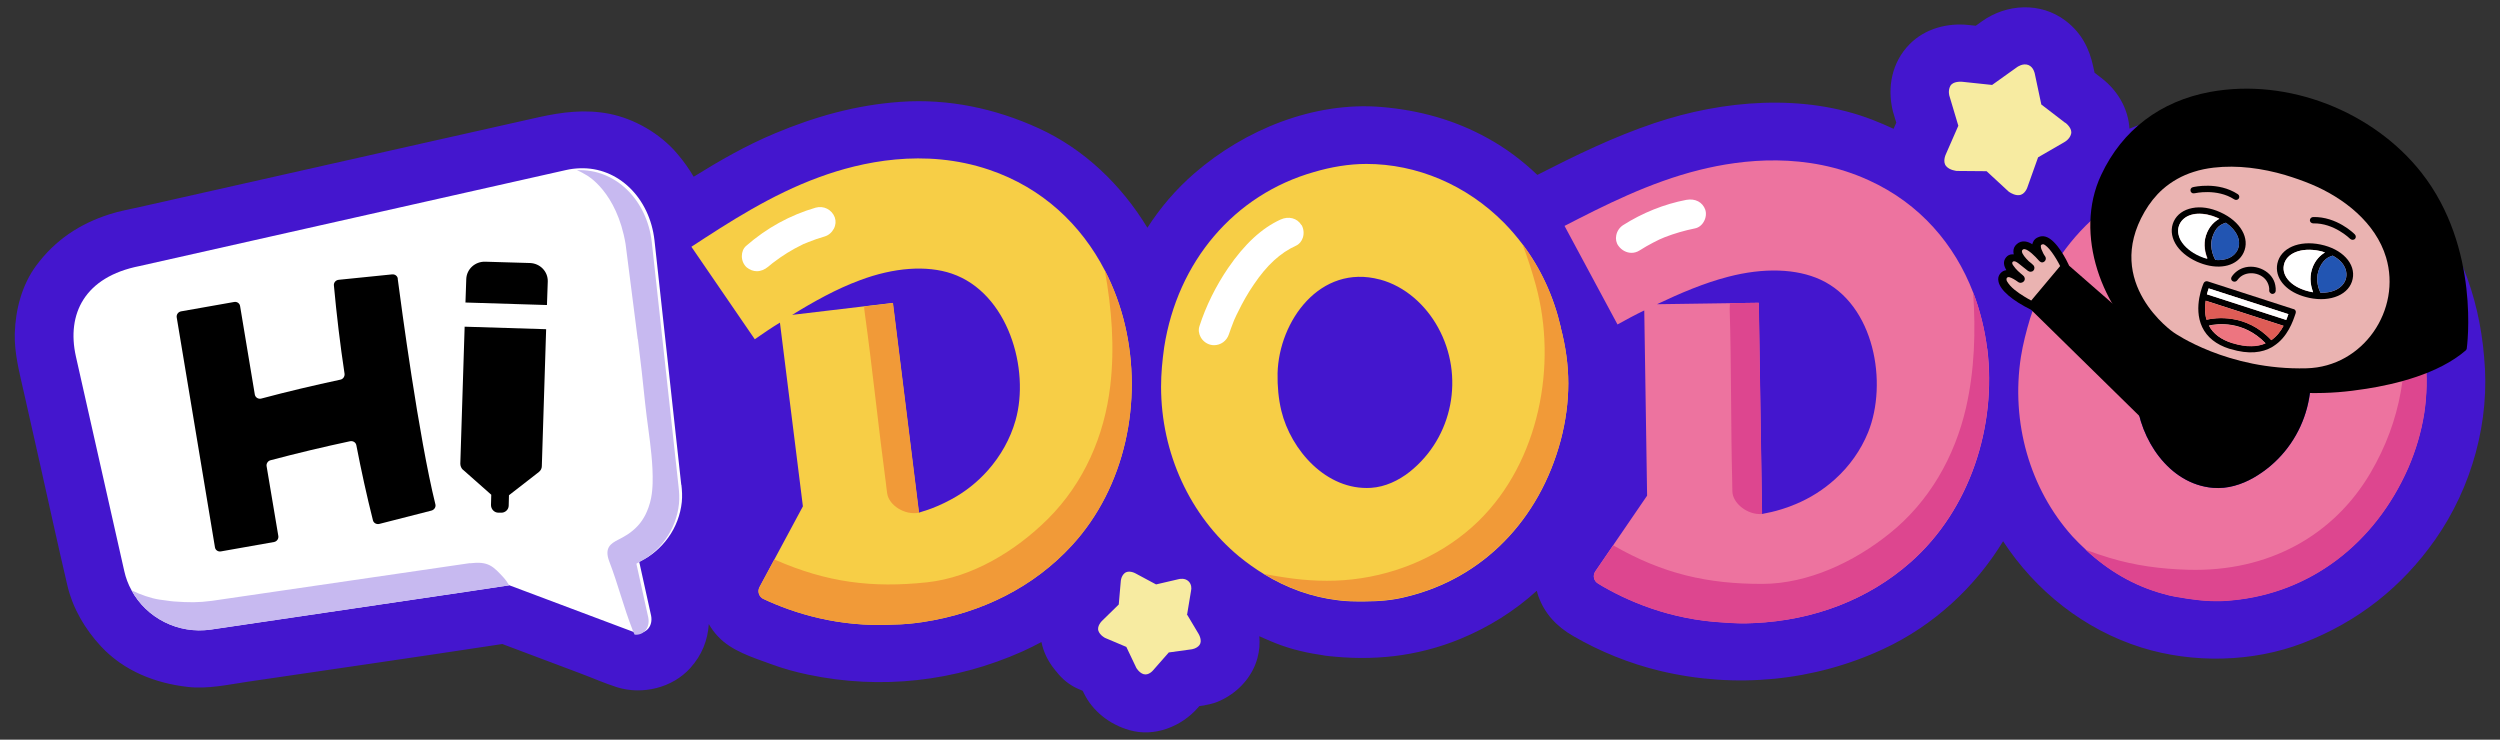 <svg width="169" height="50" viewBox="0 0 169 50" fill="none" xmlns="http://www.w3.org/2000/svg">
<rect x="0" y="0" width="169" height="50" fill="#333333" stroke="none"/>
<g clip-path="url(#clip0_350_4489)">
<path d="M167.926 24.129C167.578 19.923 166.098 16.092 163.284 12.868C161.018 10.278 157.702 8.305 154.285 7.626C150.785 6.93 147.213 7.367 143.951 8.698C143.869 7.349 143.165 6.126 142.051 5.269C141.895 5.152 141.749 5.036 141.594 4.92C141.566 4.795 141.539 4.67 141.511 4.545C141.246 3.277 140.707 2.214 139.62 1.393C137.939 0.125 135.655 0.25 133.983 1.438C133.846 1.536 133.7 1.634 133.563 1.741C133.398 1.723 133.224 1.705 133.06 1.688C131.616 1.536 130.109 1.947 129.086 2.991C127.88 4.215 127.56 5.929 127.962 7.537C128.007 7.707 128.062 7.885 128.117 8.055C128.144 8.135 128.163 8.216 128.19 8.296C128.163 8.349 128.144 8.403 128.117 8.457C128.081 8.546 128.044 8.626 128.007 8.707C127.541 8.492 127.066 8.287 126.582 8.099C121.941 6.304 116.477 6.76 111.836 8.323C109.095 9.243 106.491 10.511 103.923 11.823C102.927 10.877 101.831 10.037 100.579 9.35C98.35 8.108 95.938 7.448 93.398 7.233C88.82 6.849 84.151 8.769 80.762 11.698C79.501 12.788 78.441 14.029 77.564 15.395C75.81 12.511 73.297 10.073 70.191 8.662C67.276 7.331 64.087 6.653 60.862 6.885C57.856 7.099 55.106 7.876 52.356 9.028C50.437 9.832 48.646 10.859 46.892 11.948C46.581 11.412 46.225 10.912 45.777 10.386C44.645 9.046 42.908 8.028 41.173 7.689C39.555 7.376 38.011 7.573 36.431 7.921C33.845 8.501 31.268 9.082 28.683 9.662C22.269 11.109 15.864 12.547 9.45 13.993C8.774 14.145 8.061 14.27 7.403 14.485C5.366 15.136 3.731 16.235 2.47 17.923C1.483 19.244 1.044 20.932 0.999 22.549C0.962 23.897 1.328 25.236 1.62 26.549C1.976 28.121 2.323 29.684 2.68 31.255C3.301 34.024 3.904 36.801 4.553 39.569C4.918 41.123 5.741 42.525 6.828 43.695C8.363 45.347 10.482 46.187 12.703 46.437C14.037 46.589 15.398 46.285 16.714 46.089C22.287 45.267 27.87 44.463 33.434 43.615C33.607 43.588 33.781 43.561 33.955 43.535L39.199 45.508C40.04 45.821 40.88 46.196 41.73 46.464C43.448 46.99 45.458 46.49 46.655 45.169C47.468 44.267 47.842 43.267 47.915 42.186C48.089 42.49 48.299 42.775 48.546 43.034C49.45 43.999 50.867 44.436 52.091 44.883C52.913 45.187 53.763 45.428 54.631 45.606C59.556 46.642 64.562 46.071 69.122 44.035C69.56 43.838 69.981 43.624 70.401 43.401C70.547 44.097 70.83 44.669 71.278 45.24C71.68 45.749 72.018 46.106 72.63 46.446C72.74 46.508 72.859 46.553 72.977 46.606C73.05 46.633 73.114 46.669 73.187 46.696C73.206 46.74 73.224 46.776 73.251 46.821C73.845 48.071 75.006 48.973 76.349 49.357C78.057 49.848 79.876 49.107 80.99 47.83C81.018 47.794 81.045 47.767 81.072 47.732C81.164 47.723 81.246 47.705 81.328 47.696C81.429 47.678 81.529 47.669 81.63 47.651C81.557 47.66 81.474 47.669 81.401 47.678C81.895 47.598 82.306 47.491 82.891 47.151C83.905 46.571 84.7 45.606 85.001 44.49C85.138 43.99 85.175 43.49 85.129 43.008C85.476 43.168 85.833 43.32 86.189 43.463C87.322 43.919 88.455 44.16 89.643 44.329C92.776 44.704 95.792 44.392 98.724 43.186C100.616 42.409 102.379 41.311 103.887 39.936C103.914 40.043 103.941 40.15 103.978 40.257C104.407 41.48 105.221 42.347 106.354 42.999C108.153 44.044 110.164 44.856 112.201 45.347C117.299 46.571 122.644 46.062 127.368 43.847C130.694 42.293 133.526 39.694 135.408 36.587C137.601 39.936 140.881 42.561 144.773 43.776C148.245 44.856 152.274 44.776 155.673 43.472C159.383 42.043 162.361 39.694 164.618 36.48C167.112 32.925 168.346 28.433 167.926 24.138V24.129Z" fill="#4416CE"/>
<path d="M90.457 44.437C90.183 44.401 89.918 44.365 89.653 44.321C89.571 44.312 89.489 44.303 89.406 44.294C89.763 44.338 90.11 44.383 90.457 44.437Z" fill="#4416CE"/>
<path d="M105.515 22.138C105.03 20.039 104.162 18.164 102.929 16.521C102.545 16.012 102.134 15.53 101.686 15.074C99.137 12.493 95.775 11.082 92.367 11.082C91.179 11.082 89.982 11.288 88.831 11.627C83.422 13.163 79.594 17.7 78.698 23.477C78.57 24.388 78.488 25.263 78.488 26.139C78.488 30.631 80.444 34.872 83.769 37.623C84.317 38.069 84.875 38.462 85.441 38.81C87.004 39.766 88.666 40.364 90.448 40.579C91.005 40.659 91.554 40.659 92.193 40.659C93.217 40.659 94.194 40.579 95.126 40.329C100.234 39.078 104.062 35.167 105.505 29.764C105.843 28.478 106.017 27.183 106.017 25.933C106.017 24.683 105.843 23.442 105.505 22.147L105.515 22.138ZM93.29 18.896C94.989 19.352 96.387 20.629 97.218 22.147C99.009 25.406 98.242 29.55 95.291 31.899C94.541 32.488 93.637 32.917 92.677 32.979C89.653 33.167 87.26 30.407 86.62 27.773C86.428 26.969 86.346 26.112 86.364 25.228C86.456 21.709 89.233 17.816 93.281 18.896H93.29Z" fill="#F7CE46"/>
<path d="M92.193 40.641C93.217 40.641 94.194 40.561 95.126 40.311C100.234 39.061 104.062 35.149 105.506 29.746C105.844 28.46 106.017 27.166 106.017 25.915C106.017 24.665 105.844 23.424 105.506 22.129C105.021 20.03 104.153 18.155 102.92 16.512C103.267 17.423 103.569 18.352 103.824 19.289C105.295 24.656 104.053 31.202 99.96 35.212C97.675 37.444 94.606 38.81 91.408 39.168C89.891 39.337 88.356 39.266 86.849 39.034C86.392 38.962 85.916 38.891 85.441 38.793C87.004 39.748 88.667 40.346 90.448 40.561C91.006 40.641 91.554 40.641 92.193 40.641Z" fill="#F19A38"/>
<path d="M163.951 24.129C163.768 21.736 163.083 19.539 161.895 17.575C161.694 17.235 161.475 16.905 161.247 16.574C159.118 13.654 156.011 11.761 152.64 11.261C151.461 11.091 150.255 11.118 149.067 11.279C143.485 12.011 139.008 15.931 137.236 21.522C136.971 22.406 136.751 23.263 136.614 24.12C135.929 28.559 137.217 33.042 140.077 36.239C140.369 36.56 140.68 36.864 140.991 37.15C142.535 38.587 144.271 39.596 146.235 40.132C146.765 40.293 147.313 40.373 147.944 40.472C148.958 40.623 149.935 40.677 150.895 40.57C156.139 40.079 160.516 36.775 162.782 31.64C163.312 30.416 163.677 29.166 163.869 27.934C164.061 26.701 164.079 25.442 163.942 24.12L163.951 24.129ZM144.554 24.397C145.184 20.932 148.528 17.485 152.357 19.146C153.965 19.843 155.153 21.307 155.746 22.933C157.026 26.416 155.628 30.398 152.348 32.291C151.516 32.765 150.557 33.059 149.607 32.979C146.591 32.729 144.636 29.639 144.417 26.951C144.344 26.13 144.399 25.272 144.554 24.397Z" fill="#ED739F"/>
<path d="M147.954 40.489C148.968 40.641 149.946 40.695 150.905 40.588C156.15 40.096 160.526 36.792 162.792 31.657C163.322 30.434 163.688 29.184 163.88 27.951C164.071 26.719 164.09 25.46 163.953 24.138C163.77 21.745 163.085 19.548 161.897 17.584C162.125 18.602 162.29 19.637 162.409 20.673C162.875 24.737 162.345 28.38 160.243 31.97C157.767 36.176 153.382 38.677 147.9 38.516C146.081 38.462 144.345 38.239 142.609 37.712C142.089 37.551 141.54 37.373 140.992 37.167C142.536 38.605 144.272 39.614 146.237 40.15C146.767 40.311 147.315 40.391 147.945 40.489H147.954Z" fill="#DD468F"/>
<path d="M134.332 23.576C134.168 22.263 133.848 20.977 133.382 19.762C132.139 16.539 129.809 13.77 126.337 12.19C122.135 10.261 117.786 10.761 114.862 11.493C111.5 12.332 108.439 13.895 105.762 15.271L109.343 21.933C109.946 21.602 110.549 21.272 111.152 20.986L111.344 33.506L109.188 36.658L107.845 38.623C107.653 38.9 107.735 39.275 108.028 39.445C109.965 40.614 112.888 41.892 116.57 42.079C117.237 42.133 117.895 42.151 118.562 42.115C122.619 41.936 126.31 40.516 129.152 38.007C133.19 34.444 134.981 28.8 134.341 23.567L134.332 23.576ZM112.011 20.566C113.61 19.807 115.209 19.128 116.826 18.709C119.229 18.084 121.44 18.155 123.067 18.905C126.721 20.593 127.626 25.898 126.283 29.229C125.789 30.434 125.031 31.506 124.062 32.381C123.277 33.095 122.363 33.676 121.367 34.087C120.042 34.64 119.11 34.721 119.11 34.747C119.11 34.774 118.891 20.468 118.891 20.468L116.936 20.495L112.002 20.566H112.011Z" fill="#ED739F"/>
<path d="M108.019 39.453C109.956 40.623 112.88 41.9 116.562 42.088C117.229 42.142 117.887 42.159 118.554 42.124C122.611 41.945 126.302 40.525 129.143 38.016C133.182 34.453 134.973 28.809 134.333 23.576C134.169 22.263 133.849 20.977 133.383 19.762C133.566 22.388 133.483 25.022 132.899 27.576C132.14 30.854 130.441 33.899 127.727 36.069C125.343 37.989 122.218 39.462 119.148 39.471C115.448 39.48 112.423 38.802 109.052 36.864L107.846 38.623C107.654 38.9 107.736 39.275 108.029 39.445L108.019 39.453Z" fill="#DD468F"/>
<path d="M119.119 34.747L118.899 20.468L116.944 20.495C116.935 20.62 116.926 20.745 116.926 20.87C117.045 24.799 116.999 28.719 117.099 32.64C117.099 32.64 117.099 32.649 117.099 32.658C117.099 32.684 117.099 32.711 117.099 32.738C117.099 32.899 117.099 33.059 117.109 33.229C117.127 33.997 118.104 34.828 119.119 34.747Z" fill="#DD468F"/>
<path d="M76.049 21.977C75.747 20.691 75.29 19.45 74.687 18.28C73.098 15.208 70.484 12.699 66.866 11.475C62.481 9.993 58.205 10.94 55.382 11.975C52.129 13.163 49.251 15.038 46.738 16.682L51.023 22.933C51.59 22.54 52.147 22.156 52.723 21.808L54.276 34.229L52.467 37.596L51.343 39.686C51.188 39.98 51.307 40.338 51.608 40.489C53.664 41.454 56.706 42.418 60.389 42.222C61.055 42.213 61.713 42.151 62.371 42.052C66.382 41.445 69.9 39.659 72.458 36.873C76.094 32.917 77.255 27.112 76.049 21.977ZM53.527 21.299C55.034 20.37 56.551 19.53 58.113 18.95C60.434 18.075 62.645 17.923 64.335 18.494C68.155 19.798 69.635 24.969 68.648 28.425C68.292 29.675 67.643 30.818 66.784 31.791C66.081 32.586 65.24 33.256 64.29 33.765C63.029 34.453 62.115 34.631 62.115 34.658C62.115 34.685 60.352 20.477 60.352 20.477L58.406 20.709L53.509 21.29L53.527 21.299Z" fill="#F7CE46"/>
<path d="M51.607 40.489C53.662 41.454 56.705 42.418 60.387 42.222C61.054 42.213 61.712 42.151 62.37 42.052C66.381 41.445 69.898 39.659 72.457 36.873C76.093 32.917 77.253 27.112 76.047 21.977C75.746 20.691 75.289 19.45 74.686 18.28C75.152 20.87 75.362 23.495 75.051 26.103C74.659 29.443 73.288 32.64 70.83 35.087C68.665 37.239 65.723 39.034 62.671 39.364C58.989 39.757 55.91 39.391 52.347 37.819L51.342 39.695C51.186 39.989 51.305 40.347 51.607 40.498V40.489Z" fill="#F19A38"/>
<path d="M62.131 34.667L60.368 20.486L58.422 20.718C58.422 20.843 58.422 20.968 58.449 21.093C58.988 24.987 59.381 28.889 59.902 32.783C59.902 32.783 59.902 32.792 59.902 32.801C59.902 32.827 59.902 32.854 59.911 32.881C59.929 33.042 59.948 33.202 59.975 33.363C60.085 34.131 61.136 34.855 62.131 34.658V34.667Z" fill="#F19A38"/>
<path d="M87.972 15.208C87.689 14.744 87.113 14.592 86.565 14.842C85.295 15.422 84.135 16.494 83.02 18.119C82.198 19.325 81.522 20.682 81.083 22.049C81.001 22.29 81.037 22.558 81.165 22.79C81.302 23.04 81.54 23.227 81.805 23.299C81.896 23.326 81.987 23.335 82.07 23.335C82.517 23.335 82.929 23.049 83.075 22.593C83.166 22.325 83.267 22.049 83.376 21.772C83.394 21.718 83.422 21.665 83.44 21.611L83.486 21.513C83.55 21.37 83.614 21.227 83.687 21.093C84.007 20.432 84.363 19.807 84.756 19.236C85.642 17.923 86.547 17.092 87.607 16.61C87.826 16.512 87.99 16.315 88.073 16.065C88.164 15.78 88.127 15.458 87.99 15.217L87.972 15.208Z" fill="white"/>
<path d="M56.434 14.699C56.233 14.163 55.676 13.886 55.137 14.038C53.419 14.538 51.83 15.405 50.432 16.628C50.249 16.789 50.148 17.039 50.148 17.316C50.148 17.619 50.276 17.896 50.477 18.075C50.688 18.244 50.925 18.334 51.163 18.334C51.428 18.334 51.693 18.226 51.93 18.03L51.994 17.976C52.04 17.932 52.094 17.887 52.149 17.851C52.149 17.851 52.168 17.834 52.177 17.825L52.259 17.762C52.414 17.646 52.57 17.53 52.734 17.414C53.054 17.191 53.392 16.985 53.73 16.798C53.904 16.708 54.077 16.619 54.251 16.53L54.342 16.485C54.342 16.485 54.351 16.485 54.36 16.485L54.443 16.449C54.507 16.422 54.571 16.396 54.635 16.369C54.982 16.226 55.356 16.101 55.749 15.985C56.014 15.905 56.233 15.717 56.37 15.458C56.498 15.217 56.517 14.94 56.434 14.708V14.699Z" fill="white"/>
<path d="M115.28 14.181C115.088 13.654 114.595 13.404 113.992 13.511C112.503 13.797 111.032 14.386 109.725 15.217C109.488 15.369 109.314 15.619 109.259 15.905C109.204 16.164 109.259 16.423 109.405 16.619C109.625 16.923 109.963 17.092 110.292 17.092C110.474 17.092 110.666 17.039 110.831 16.932C111.141 16.735 111.452 16.556 111.763 16.396L111.817 16.369C111.936 16.306 112.055 16.244 112.174 16.19C112.21 16.172 112.256 16.155 112.32 16.128C112.393 16.092 112.475 16.065 112.548 16.03C113.197 15.78 113.873 15.583 114.577 15.44C114.814 15.396 115.034 15.235 115.171 14.994C115.326 14.735 115.362 14.413 115.271 14.163L115.28 14.181Z" fill="white"/>
<path d="M139.61 8.305L137.993 7.064L137.554 4.992C137.554 4.992 137.481 4.536 137.116 4.394C136.75 4.251 136.367 4.527 136.357 4.536L134.667 5.742L132.639 5.528C132.575 5.528 132.018 5.474 131.835 5.822C131.67 6.144 131.78 6.501 131.789 6.51L132.383 8.501L131.542 10.421C131.515 10.475 131.305 10.957 131.57 11.243C131.807 11.511 132.237 11.547 132.273 11.556L134.293 11.573L135.782 12.949C135.782 12.949 136.047 13.154 136.348 13.19C136.394 13.19 136.449 13.19 136.495 13.19C136.887 13.163 137.061 12.663 137.07 12.609L137.774 10.636L139.564 9.6C139.564 9.6 139.912 9.412 140.003 9.064C140.113 8.689 139.674 8.341 139.619 8.296L139.61 8.305Z" fill="#F7EBA1"/>
<path d="M80.251 41.525L80.516 39.927C80.553 39.784 80.553 39.489 80.343 39.293C80.096 39.052 79.721 39.141 79.685 39.15L78.15 39.507L76.77 38.766C76.725 38.739 76.295 38.516 76.021 38.748C75.793 38.944 75.765 39.257 75.765 39.284L75.628 40.864L74.495 41.972C74.495 41.972 74.13 42.32 74.258 42.66C74.367 42.945 74.669 43.106 74.705 43.124L76.14 43.731L76.816 45.151C76.816 45.151 76.999 45.464 77.273 45.562C77.282 45.562 77.291 45.562 77.3 45.571C77.638 45.678 77.931 45.339 77.958 45.303L79.009 44.106L80.562 43.892C80.562 43.892 80.9 43.847 81.083 43.606C81.293 43.329 81.055 42.901 81.028 42.856L80.224 41.508L80.251 41.525Z" fill="#F7EBA1"/>
<path d="M46.053 32.774L44.244 16.253C43.925 13.386 41.796 11.27 39.183 11.377C38.881 11.386 38.58 11.422 38.269 11.493L9.434 17.985C5.715 18.718 4.491 21.227 5.13 24.093L8.401 38.605C8.502 39.061 8.666 39.498 8.885 39.891C9.89 41.758 12.028 42.883 14.267 42.552L31.645 39.98L34.422 39.561L42.883 42.74C42.956 42.767 43.02 42.776 43.093 42.776C43.714 42.838 44.144 42.302 44.016 41.623C44.016 41.623 43.212 37.989 43.212 37.98C43.212 37.971 43.724 37.694 43.778 37.667C43.961 37.551 44.135 37.417 44.299 37.283C44.628 37.007 44.93 36.685 45.176 36.337C45.688 35.631 45.999 34.792 46.09 33.935C46.127 33.542 46.108 33.158 46.063 32.774H46.053Z" fill="white"/>
<path d="M26.884 18.834C27.121 20.637 28.3 29.514 29.433 34.095C29.478 34.274 29.36 34.462 29.168 34.515L25.641 35.417C25.449 35.462 25.257 35.355 25.212 35.176C24.791 33.506 24.417 31.8 24.088 30.095C24.051 29.907 23.868 29.791 23.667 29.827C21.867 30.211 20.077 30.639 18.286 31.113C18.112 31.157 17.994 31.336 18.021 31.506L18.816 36.239C18.843 36.426 18.715 36.605 18.523 36.64L14.933 37.275C14.741 37.31 14.558 37.185 14.531 36.998L11.945 21.45C11.918 21.263 12.046 21.084 12.238 21.048L15.828 20.414C16.02 20.378 16.203 20.504 16.23 20.691L17.226 26.674C17.263 26.871 17.464 26.996 17.665 26.942C19.437 26.469 21.219 26.049 23.01 25.665C23.192 25.63 23.311 25.451 23.293 25.272C22.991 23.281 22.754 21.28 22.571 19.289C22.553 19.102 22.699 18.932 22.9 18.914L26.509 18.548C26.701 18.53 26.865 18.655 26.893 18.834H26.884Z" fill="black"/>
<path d="M37.029 19.03C37.047 18.36 36.517 17.807 35.832 17.78L32.799 17.691C32.114 17.673 31.547 18.191 31.52 18.86L31.465 20.45L36.974 20.62L37.029 19.03Z" fill="black"/>
<path d="M31.3 31.756L33.209 33.444L33.191 34.14C33.191 34.417 33.41 34.658 33.694 34.658H33.858C34.141 34.676 34.388 34.453 34.388 34.176L34.406 33.479L36.426 31.908C36.553 31.809 36.627 31.666 36.627 31.515L36.919 22.254L31.41 22.084L31.117 31.345C31.117 31.497 31.181 31.649 31.291 31.756H31.3Z" fill="black"/>
<path d="M31.756 38.069L14.341 40.614C13.409 40.739 12.77 40.73 11.765 40.659C11.765 40.659 11.518 40.632 11.509 40.632C11.271 40.605 11.025 40.57 10.787 40.534C10.221 40.454 9.453 40.186 8.887 39.9C9.892 41.766 12.03 42.892 14.268 42.561L31.646 39.989L34.424 39.57C34.241 39.284 34.186 39.203 34.067 39.069C33.327 38.266 33.017 37.926 31.765 38.078L31.756 38.069Z" fill="#C7B9F0"/>
<path d="M43.121 22.926C43.303 24.381 43.468 25.828 43.614 27.284C43.733 28.427 43.925 29.57 44.034 30.722C44.098 31.374 44.135 32.026 44.117 32.677C44.117 32.829 44.098 32.981 44.089 33.133C44.062 33.454 43.998 33.856 43.842 34.294C43.779 34.481 43.696 34.66 43.623 34.812C43.559 34.928 43.495 35.044 43.422 35.151C43.312 35.321 43.157 35.517 42.938 35.723C42.719 35.928 42.508 36.08 42.326 36.187C42.152 36.294 41.979 36.392 41.796 36.482C41.293 36.741 40.837 37.026 41.184 37.946C41.796 39.545 42.143 41 42.764 42.59C42.801 42.697 42.846 42.795 42.901 42.903C43.523 42.965 43.952 42.429 43.824 41.751C43.824 41.751 43.02 38.116 43.02 38.107C43.02 38.098 43.532 37.821 43.587 37.794C43.769 37.678 43.943 37.544 44.107 37.41C44.436 37.134 44.738 36.812 44.984 36.464C45.496 35.758 45.807 34.919 45.898 34.062C45.935 33.669 45.916 33.285 45.871 32.901L44.062 16.38C43.742 13.513 41.613 11.397 39 11.504C39.283 11.62 39.448 11.727 39.667 11.852C39.667 11.852 41.695 12.951 42.289 16.496L43.111 22.934L43.121 22.926Z" fill="#C7B9F0"/>
<path d="M149.608 32.979C150.568 33.059 151.527 32.765 152.349 32.291C155.629 30.407 157.018 26.424 155.748 22.933C155.154 21.307 153.967 19.843 152.358 19.146C148.53 17.485 145.186 20.932 144.556 24.397C144.4 25.272 144.346 26.13 144.419 26.951C144.647 29.648 146.593 32.729 149.608 32.979Z" fill="black"/>
<path d="M146.595 23.826L139.861 17.95C139.861 17.95 139.861 17.941 139.861 17.932C139.733 17.646 139.039 16.235 138.299 16.003C138.116 15.949 137.942 15.958 137.778 16.038C137.659 16.083 137.504 16.181 137.431 16.369C137.412 16.414 137.394 16.458 137.385 16.512C137.23 16.414 137.065 16.342 136.901 16.324C136.691 16.297 136.49 16.36 136.334 16.503C136.17 16.646 136.097 16.824 136.106 17.03C136.106 17.083 136.115 17.137 136.133 17.191C136.097 17.191 136.06 17.191 136.024 17.191C135.85 17.199 135.713 17.271 135.612 17.396C135.384 17.673 135.457 17.976 135.631 18.262C135.484 18.28 135.347 18.343 135.229 18.476C135.092 18.628 135.046 18.825 135.101 19.048C135.229 19.628 136.024 20.307 137.284 20.932C137.284 20.932 137.284 20.932 137.294 20.932L144.722 28.219C144.722 28.219 144.786 28.273 144.822 28.282C144.859 28.291 144.895 28.291 144.923 28.282C144.996 28.273 145.06 28.219 145.096 28.157L146.668 24.111C146.713 24.022 146.686 23.906 146.604 23.843L146.595 23.826Z" fill="black"/>
<path d="M155.989 26.567C157.533 26.594 158.638 26.487 159.963 26.281C161.9 25.978 164.824 25.29 166.679 23.692C166.715 23.656 166.742 23.62 166.752 23.567C166.761 23.495 167.702 16.762 163.682 11.663C160.438 7.546 154.691 5.242 149.401 6.215C146.075 6.831 143.471 8.76 142.037 11.832C140.155 15.833 142.128 21.022 145.372 23.54C146.815 24.656 148.332 25.21 150.123 25.746C151.046 26.023 153.193 26.505 155.979 26.558L155.989 26.567Z" fill="black"/>
<path d="M154.517 11.841C152.937 11.377 151.256 11.145 149.648 11.332C149.191 11.386 148.734 11.475 148.295 11.618C147.519 11.859 146.806 12.261 146.203 12.788C145.71 13.226 145.308 13.743 144.979 14.306C142.155 19.155 146.897 22.45 146.943 22.477C146.98 22.504 150.598 25.04 155.924 24.897C159.771 24.799 162.357 20.932 161.297 17.396C160.593 15.056 158.446 13.377 156.244 12.457C155.687 12.225 155.102 12.02 154.508 11.841H154.517Z" fill="#EAB3B1"/>
<path d="M138.134 16.521C138.089 16.503 138.034 16.521 137.997 16.548C137.961 16.574 137.952 16.619 137.961 16.664C137.961 16.726 137.979 16.78 137.997 16.842C138.034 16.941 138.08 17.039 138.125 17.128C138.162 17.2 138.207 17.271 138.253 17.333C138.335 17.459 138.299 17.619 138.171 17.7C138.043 17.78 137.924 17.726 137.824 17.61C137.577 17.325 137.129 16.878 136.864 16.842C136.81 16.842 136.773 16.842 136.736 16.878C136.691 16.914 136.682 16.949 136.682 16.985C136.682 17.164 136.919 17.441 137.148 17.664C137.294 17.771 137.394 17.869 137.44 17.914C137.55 18.012 137.559 18.182 137.458 18.289C137.358 18.396 137.202 18.396 137.084 18.307C136.864 18.146 136.672 17.968 136.453 17.807C136.38 17.753 136.307 17.7 136.225 17.673C136.17 17.655 136.115 17.655 136.069 17.691C135.978 17.771 136.051 17.887 136.106 17.959C136.28 18.218 136.508 18.414 136.746 18.61L136.782 18.646C136.892 18.744 136.91 18.905 136.81 19.021C136.709 19.128 136.545 19.155 136.417 19.057C136.234 18.923 135.987 18.771 135.823 18.735C135.741 18.718 135.658 18.753 135.64 18.843C135.631 18.905 135.64 18.968 135.677 19.021C135.731 19.119 135.804 19.209 135.878 19.298C136.06 19.503 136.28 19.673 136.499 19.825C136.618 19.905 136.746 19.986 136.873 20.066C136.947 20.111 137.02 20.146 137.084 20.191C137.102 20.2 137.303 20.316 137.312 20.316L139.267 17.985C138.966 17.387 138.463 16.61 138.116 16.503L138.134 16.521Z" fill="#EAB3B1"/>
<path opacity="0.25" d="M160.397 21.299C160.763 22.361 159.986 23.54 158.661 23.942C157.337 24.335 155.975 23.799 155.61 22.736C155.244 21.674 156.021 20.495 157.346 20.093C158.671 19.7 160.032 20.236 160.397 21.299Z" fill="url(#paint0_radial_350_4489)"/>
<path opacity="0.25" d="M145.268 16.164C144.263 16.708 144.016 18.093 144.71 19.253C145.405 20.414 146.784 20.914 147.789 20.379C148.794 19.834 149.041 18.45 148.347 17.289C147.652 16.128 146.273 15.628 145.268 16.164Z" fill="url(#paint1_radial_350_4489)"/>
<path d="M148.227 13.065C148.154 13.038 148.099 12.984 148.081 12.913C148.053 12.797 148.117 12.681 148.236 12.654C148.309 12.636 149.944 12.252 151.278 13.127C151.379 13.19 151.406 13.324 151.342 13.422C151.278 13.52 151.132 13.547 151.032 13.476C149.862 12.716 148.364 13.065 148.355 13.065C148.309 13.074 148.272 13.065 148.227 13.065Z" fill="black"/>
<path d="M158.963 16.199C158.963 16.199 158.899 16.172 158.871 16.146C158.862 16.137 157.775 15.065 156.377 15.101C156.258 15.101 156.148 15.012 156.148 14.896C156.148 14.779 156.24 14.681 156.359 14.672C157.967 14.628 159.145 15.797 159.191 15.851C159.273 15.94 159.273 16.074 159.191 16.155C159.127 16.208 159.045 16.226 158.963 16.199Z" fill="black"/>
<path d="M155.043 20.897L149.242 19.021C149.132 18.985 149.013 19.039 148.968 19.137C148.94 19.2 148.237 20.772 148.867 22.111C149.196 22.799 149.808 23.29 150.704 23.576C150.731 23.576 150.749 23.593 150.777 23.593C152.038 23.977 152.933 23.835 153.582 23.468L153.691 23.397C154.641 22.799 155.007 21.709 155.171 21.218L155.19 21.156C155.226 21.04 155.162 20.923 155.043 20.888V20.897ZM150.905 23.192C150.137 22.951 149.607 22.558 149.324 22.004C149.863 21.879 151.645 21.638 153.152 23.201C152.613 23.433 151.891 23.486 150.905 23.183V23.192ZM153.545 22.995C151.837 21.156 149.717 21.477 149.159 21.611C149.032 21.173 149.05 20.718 149.105 20.325L154.367 22.022C154.175 22.379 153.92 22.727 153.545 22.986V22.995ZM154.696 21.236C154.651 21.352 154.605 21.495 154.55 21.629L149.187 19.896C149.233 19.736 149.278 19.593 149.306 19.494L154.696 21.236Z" fill="black"/>
<path d="M154.551 21.629C154.606 21.486 154.66 21.352 154.697 21.236L149.306 19.494C149.27 19.593 149.224 19.736 149.188 19.896L154.551 21.629Z" fill="white"/>
<path d="M153.545 22.995C153.919 22.736 154.184 22.379 154.367 22.031L149.104 20.334C149.04 20.727 149.031 21.173 149.159 21.62C149.725 21.486 151.836 21.165 153.545 23.004V22.995Z" fill="#DE5C56"/>
<path d="M149.324 22.013C149.617 22.567 150.147 22.959 150.905 23.201C151.882 23.504 152.604 23.451 153.152 23.218C151.645 21.656 149.863 21.897 149.324 22.022V22.013Z" fill="#ED7580"/>
<path d="M153.554 19.852C153.462 19.825 153.389 19.727 153.398 19.628C153.416 19.45 153.362 19.262 153.289 19.11C152.96 18.414 151.881 18.244 151.352 18.807C151.315 18.852 151.278 18.896 151.242 18.941C151.178 19.039 151.041 19.075 150.931 19.012C150.822 18.95 150.794 18.816 150.858 18.718C151.032 18.441 151.324 18.218 151.644 18.11C152.521 17.816 153.645 18.352 153.809 19.28C153.837 19.414 153.846 19.548 153.837 19.673C153.828 19.789 153.718 19.878 153.599 19.87C153.581 19.87 153.563 19.87 153.544 19.861L153.554 19.852Z" fill="black"/>
<path d="M150.102 14.351C149.435 14.047 148.768 13.949 148.193 14.065C147.608 14.181 147.17 14.494 146.95 14.958C146.731 15.422 146.768 15.958 147.051 16.458C147.334 16.958 147.846 17.387 148.513 17.691C148.659 17.753 148.796 17.807 148.933 17.851C150.139 18.244 151.254 17.95 151.665 17.083C152.122 16.119 151.464 14.967 150.102 14.351ZM147.435 16.253C147.215 15.869 147.188 15.476 147.352 15.137C147.517 14.797 147.846 14.565 148.284 14.476C148.659 14.404 149.097 14.44 149.545 14.583C149.673 14.628 149.792 14.672 149.92 14.726C149.956 14.744 149.993 14.762 150.029 14.78C149.755 14.931 149.344 15.253 149.134 15.896C148.924 16.539 149.097 17.137 149.234 17.467C149.061 17.423 148.878 17.36 148.705 17.28C148.129 17.021 147.681 16.655 147.444 16.235L147.435 16.253ZM149.746 17.548C149.746 17.548 149.308 16.816 149.554 16.039C149.627 15.824 149.719 15.61 149.865 15.431C150.02 15.244 150.23 15.128 150.468 15.056C151.208 15.574 151.546 16.289 151.254 16.896C151.016 17.396 150.44 17.628 149.746 17.575C149.746 17.566 149.746 17.557 149.737 17.548H149.746Z" fill="black"/>
<path d="M149.123 15.914C149.333 15.271 149.744 14.949 150.018 14.797C149.982 14.779 149.945 14.762 149.909 14.744C149.781 14.69 149.662 14.637 149.534 14.601C149.086 14.458 148.648 14.413 148.273 14.494C147.835 14.574 147.506 14.815 147.341 15.155C147.177 15.494 147.213 15.887 147.423 16.271C147.661 16.682 148.109 17.057 148.684 17.316C148.867 17.396 149.041 17.459 149.214 17.503C149.077 17.173 148.913 16.574 149.114 15.931L149.123 15.914Z" fill="white"/>
<path d="M151.26 16.896C151.552 16.289 151.214 15.574 150.474 15.056C150.237 15.128 150.027 15.244 149.871 15.431C149.725 15.61 149.625 15.815 149.561 16.039C149.314 16.816 149.743 17.539 149.753 17.548C149.753 17.548 149.753 17.566 149.762 17.575C150.456 17.628 151.023 17.396 151.269 16.896H151.26Z" fill="#2255B2"/>
<path d="M158.582 17.414C158.18 16.985 157.595 16.682 156.873 16.53C155.402 16.226 154.169 16.771 153.949 17.816C153.757 18.753 154.461 19.637 155.676 20.021C155.813 20.066 155.959 20.102 156.115 20.138C156.836 20.289 157.503 20.236 158.043 20.004C158.582 19.771 158.938 19.361 159.038 18.861C159.148 18.36 158.984 17.843 158.582 17.414ZM156.206 19.727C154.991 19.477 154.223 18.718 154.388 17.914C154.552 17.11 155.566 16.708 156.782 16.958C156.919 16.985 157.047 17.021 157.165 17.066C156.891 17.226 156.498 17.557 156.288 18.191C156.087 18.825 156.224 19.405 156.361 19.754C156.307 19.754 156.252 19.745 156.206 19.727ZM156.727 18.316C156.974 17.539 157.458 17.369 157.522 17.342C157.577 17.316 157.604 17.307 157.686 17.28C157.905 17.396 158.106 17.539 158.253 17.7C158.554 18.021 158.673 18.405 158.6 18.771C158.527 19.137 158.253 19.441 157.851 19.62C157.567 19.745 157.229 19.798 156.864 19.789C156.763 19.593 156.508 18.977 156.727 18.316Z" fill="black"/>
<path d="M156.294 18.191C156.495 17.557 156.897 17.226 157.171 17.066C157.043 17.021 156.915 16.985 156.787 16.958C155.563 16.708 154.558 17.11 154.393 17.914C154.229 18.718 154.987 19.477 156.212 19.727C156.266 19.736 156.321 19.745 156.367 19.754C156.239 19.405 156.093 18.825 156.294 18.191Z" fill="white"/>
<path d="M158.251 17.7C158.096 17.539 157.904 17.396 157.685 17.28C157.602 17.316 157.566 17.325 157.52 17.342C157.456 17.369 156.972 17.539 156.725 18.316C156.515 18.977 156.771 19.593 156.862 19.789C157.228 19.789 157.566 19.745 157.849 19.62C158.251 19.441 158.525 19.137 158.598 18.771C158.671 18.405 158.553 18.021 158.251 17.7Z" fill="#2255B2"/>
</g>
<defs>
<radialGradient id="paint0_radial_350_4489" cx="0" cy="0" r="1" gradientUnits="userSpaceOnUse" gradientTransform="translate(167.492 18.422) rotate(-16.726) scale(2.496 2.034)">
<stop stop-color="#D32E5B" stop-opacity="0.8"/>
<stop offset="0.14" stop-color="#D32E5C" stop-opacity="0.78"/>
<stop offset="0.27" stop-color="#D32E5F" stop-opacity="0.73"/>
<stop offset="0.38" stop-color="#D32E66" stop-opacity="0.65"/>
<stop offset="0.49" stop-color="#D32F6E" stop-opacity="0.53"/>
<stop offset="0.54" stop-color="#D33073" stop-opacity="0.47"/>
<stop offset="0.57" stop-color="#D3346F" stop-opacity="0.43"/>
<stop offset="0.76" stop-color="#D54D5A" stop-opacity="0.2"/>
<stop offset="0.91" stop-color="#D75D4C" stop-opacity="0.05"/>
<stop offset="1" stop-color="#D86348" stop-opacity="0"/>
</radialGradient>
<radialGradient id="paint1_radial_350_4489" cx="0" cy="0" r="1" gradientUnits="userSpaceOnUse" gradientTransform="translate(160.848 40.369) rotate(-120.924) scale(2.459 2.065)">
<stop stop-color="#D32E5B" stop-opacity="0.8"/>
<stop offset="0.14" stop-color="#D32E5C" stop-opacity="0.78"/>
<stop offset="0.27" stop-color="#D32E5F" stop-opacity="0.73"/>
<stop offset="0.38" stop-color="#D32E66" stop-opacity="0.65"/>
<stop offset="0.49" stop-color="#D32F6E" stop-opacity="0.53"/>
<stop offset="0.54" stop-color="#D33073" stop-opacity="0.47"/>
<stop offset="0.57" stop-color="#D3346F" stop-opacity="0.43"/>
<stop offset="0.76" stop-color="#D54D5A" stop-opacity="0.2"/>
<stop offset="0.91" stop-color="#D75D4C" stop-opacity="0.05"/>
<stop offset="1" stop-color="#D86348" stop-opacity="0"/>
</radialGradient>
<clipPath id="clip0_350_4489">
<rect width="169" height="50" fill="white"/>
</clipPath>
</defs>
</svg>
